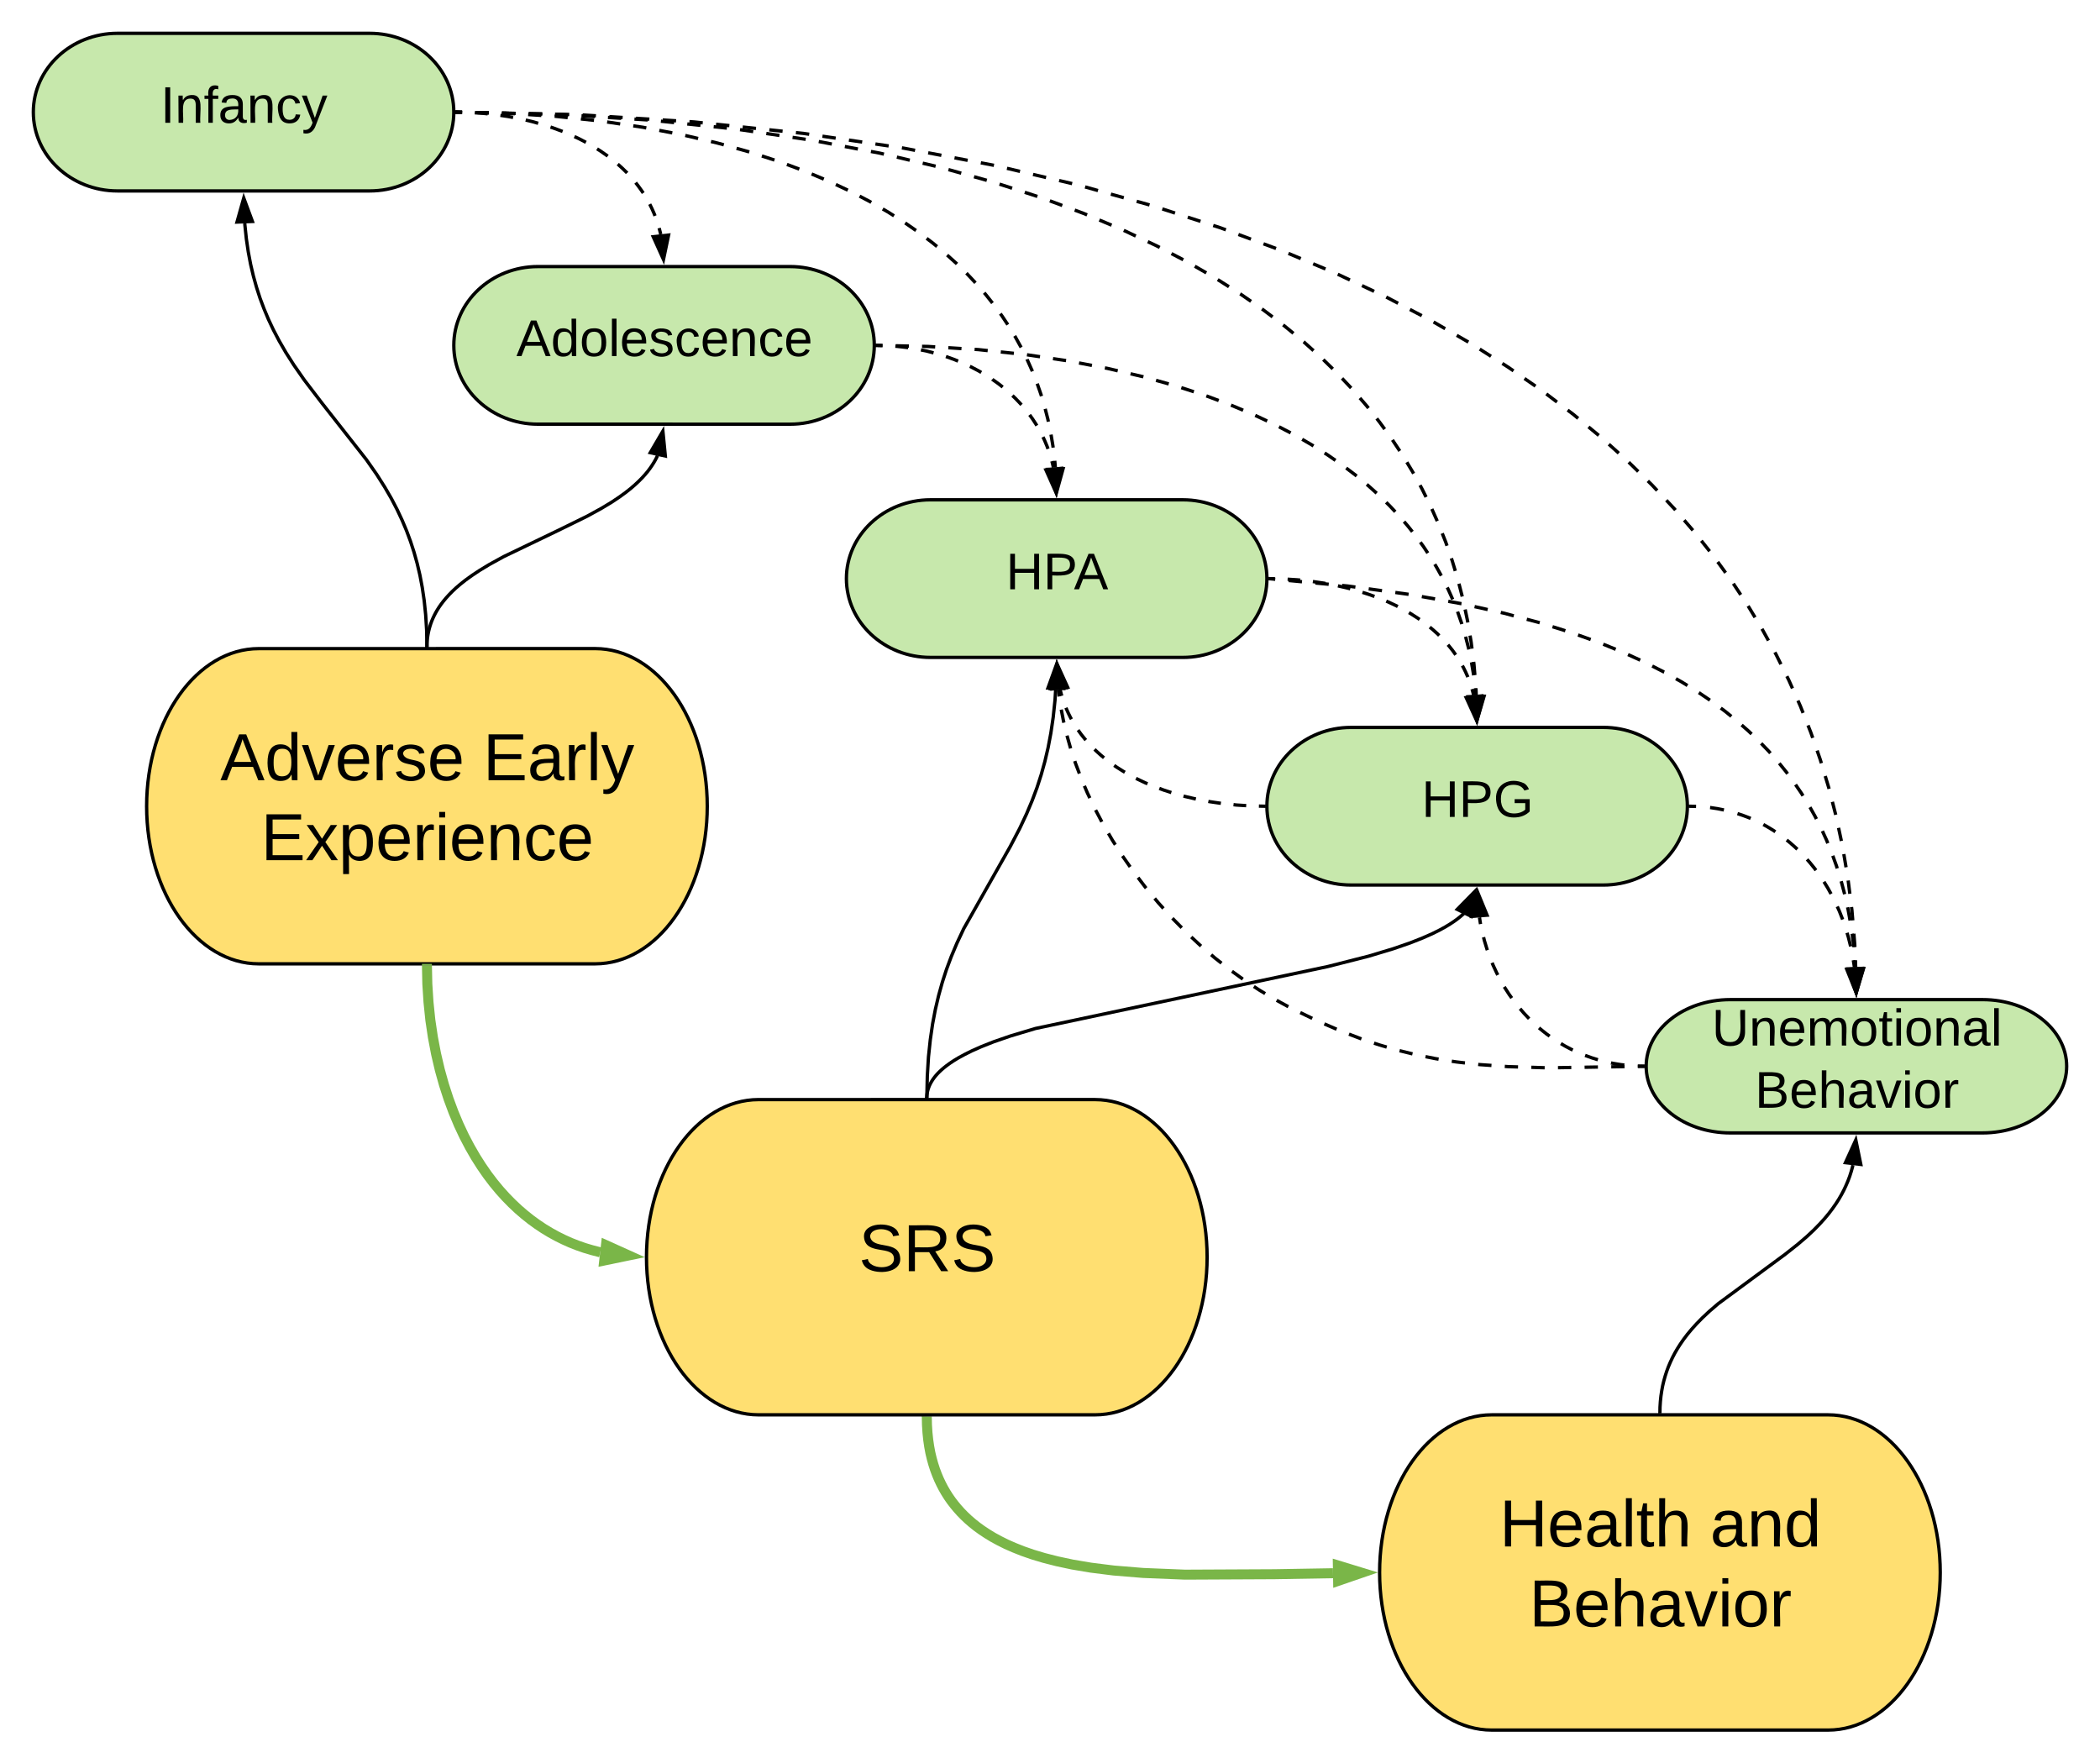 <svg xmlns="http://www.w3.org/2000/svg" xmlns:xlink="http://www.w3.org/1999/xlink" xmlns:lucid="lucid" width="1260.36" height="1058.44"><g transform="translate(-12 -40)" lucid:page-tab-id="0_0"><path d="M369.18 429.3c37.17 0 67.3 42.36 67.3 94.62 0 52.25-30.13 94.6-67.3 94.6H167.3c-37.17 0-67.3-42.35-67.3-94.6 0-52.26 30.13-94.6 67.3-94.6z" stroke="#000" stroke-width="2" fill="#ffdf71"/><use xlink:href="#a" transform="matrix(1,0,0,1,100,429.305) translate(44.222 79)"/><use xlink:href="#b" transform="matrix(1,0,0,1,100,429.305) translate(201.889 79)"/><use xlink:href="#c" transform="matrix(1,0,0,1,100,429.305) translate(68.611 127)"/><path d="M268.24 619.53l.23 11.05.7 10.94 1.1 10.7 1.55 10.4 1.9 9.98 2.23 9.52 2.52 9.02 2.76 8.5 2.96 7.96 3.12 7.45 3.26 6.94 3.38 6.45 3.46 6 3.53 5.56 3.58 5.17 3.63 4.78 3.67 4.44 3.7 4.1 3.73 3.8 3.76 3.54 3.8 3.27 3.8 3.03 3.86 2.8 3.9 2.6 3.93 2.37 4 2.2 4.04 2 4.1 1.83 4.2 1.66 4.26 1.48 4.37 1.3 4.48 1.16.5.1" stroke="#7ab648" stroke-width="6" fill="none"/><path d="M271.24 619.43l-6 .2-.03-1.1h6z" fill="#7ab648"/><path d="M389.35 793.54l-14.7 3.04 1.03-9.2z" stroke="#7ab648" stroke-width="6" fill="#7ab648"/><path d="M1109.18 889.22c37.17 0 67.3 42.36 67.3 94.6 0 52.26-30.13 94.62-67.3 94.62H907.3c-37.17 0-67.3-42.36-67.3-94.6 0-52.26 30.13-94.62 67.3-94.62z" stroke="#000" stroke-width="2" fill="#ffdf71"/><use xlink:href="#d" transform="matrix(1,0,0,1,840,889.221) translate(71.944 79)"/><use xlink:href="#e" transform="matrix(1,0,0,1,840,889.221) translate(198.389 79)"/><use xlink:href="#f" transform="matrix(1,0,0,1,840,889.221) translate(89.722 127)"/><path d="M568.24 890.22l.1 5.06.3 4.66.45 4.3.58 4 .7 3.76.84 3.52.93 3.33 1.02 3.15 1.12 3 1.2 2.87 1.3 2.75 1.37 2.65 1.48 2.56 1.58 2.5 1.67 2.4 1.8 2.35 1.9 2.3 2.03 2.26 2.17 2.22 2.33 2.2 2.5 2.15 2.7 2.15 2.93 2.12 3.18 2.1 3.47 2.12 3.83 2.08 4.2 2.1 4.7 2.07 5.24 2.08 5.93 2.06 6.78 2.03 7.84 2 9.22 1.97 11.07 1.86 13.68 1.72 17.7 1.46 25.06 1.02 53.87-.26 35.03-.6" stroke="#7ab648" stroke-width="6" fill="none"/><path d="M571.23 890.03l-5.98.4-.08-1.2h6z" fill="#7ab648"/><path d="M829.3 984l-14.2 4.88-.15-9.27z" stroke="#7ab648" stroke-width="6" fill="#7ab648"/><path d="M233.9 60c27.86 0 50.46 21.18 50.46 47.3 0 26.13-22.6 47.3-50.47 47.3H82.46C54.6 154.6 32 133.44 32 107.3 32 81.2 54.6 60 82.47 60z" stroke="#000" stroke-width="2" fill="#c7e8ac"/><use xlink:href="#g" transform="matrix(1,0,0,1,32,60) translate(76.377 53.722)"/><path d="M486.25 200c27.87 0 50.47 21.18 50.47 47.3 0 26.13-22.6 47.3-50.47 47.3H334.83c-27.87 0-50.47-21.17-50.47-47.3 0-26.12 22.6-47.3 50.47-47.3z" stroke="#000" stroke-width="2" fill="#c7e8ac"/><use xlink:href="#h" transform="matrix(1,0,0,1,284.36,200) translate(37.531 53.722)"/><path d="M158.9 174.1l.06.82.9 8.48 1.16 7.88 1.4 7.4 1.66 7.04 1.88 6.74 2.1 6.52 2.4 6.38 2.65 6.33 3 6.36 3.43 6.54 3.98 6.9 4.83 7.58 6.28 9.02 10.75 14.06 26.45 33.66 6.3 9.02 4.8 7.58 4 6.9 3.4 6.53 3 6.38 2.67 6.33 2.37 6.38 2.12 6.52 1.88 6.73 1.65 7.02 1.4 7.4 1.17 7.9.88 8.48.58 9.2.2 10.1" stroke="#000" stroke-width="2" fill="none"/><path d="M158.3 158.85l5.2 14.07-9.26.37z" stroke="#000" stroke-width="2"/><path d="M269.27 429.3h-2l-.03-.96 2-.07z"/><path d="M406.6 313.54l-.44.93-.86 1.65-.97 1.67-1.08 1.7-1.2 1.73-1.36 1.8-1.54 1.84-1.74 1.92-1.97 2-2.28 2.14-2.65 2.3-3.12 2.46-3.76 2.72-4.65 3.1-6.03 3.63-8.56 4.7-17.82 8.75-32.2 15.48-8.57 4.7-6 3.63-4.66 3.1-3.76 2.72-3.12 2.47-2.65 2.27-2.27 2.14-1.97 2.03-1.74 1.92-1.53 1.85-1.37 1.8-1.2 1.72-1.08 1.7-.97 1.68-.86 1.65-.77 1.63-.7 1.63-.6 1.64-.53 1.64-.46 1.66-.4 1.68-.32 1.7-.26 1.74-.18 1.8-.12 1.84-.04 1.9" stroke="#000" stroke-width="2" fill="none"/><path d="M409.84 298.77l1.47 14.93-9.04-2z" stroke="#000" stroke-width="2"/><path d="M269.22 428.48l-.14.83h-2.03l.2-1.17z"/><path d="M1201.9 640c27.86 0 50.46 17.9 50.46 40s-22.6 40-50.47 40h-151.43c-27.87 0-50.47-17.9-50.47-40s22.6-40 50.47-40z" stroke="#000" stroke-width="2" fill="#c7e8ac"/><use xlink:href="#i" transform="matrix(1,0,0,1,1000,640) translate(39.389 27.556)"/><use xlink:href="#j" transform="matrix(1,0,0,1,1000,640) translate(65.228 64.889)"/><path d="M1124.07 739.34l-.25 1.07-.8 2.87-.9 2.8-1.03 2.75-1.16 2.72-1.27 2.72-1.43 2.72-1.58 2.74-1.77 2.78-2 2.85-2.22 2.95-2.55 3.07-2.95 3.27-3.46 3.54-4.2 3.95-5.4 4.63-7.76 6.14-40.07 29.56-5.4 4.64-4.2 3.94-3.46 3.54-2.95 3.27-2.56 3.08-2.23 2.94-1.97 2.85-1.77 2.78-1.6 2.75-1.4 2.7-1.28 2.73-1.15 2.72-1.02 2.76-.9 2.8-.8 2.85-.7 2.94-.56 3.02-.47 3.14-.34 3.27-.22 3.43-.06 3.62" stroke="#000" stroke-width="2" fill="none"/><path d="M1125.8 724.22l3 14.7-9.22-1.06z" stroke="#000" stroke-width="2"/><path d="M1009.24 888.3l-.1.92h-2l.1-1.1z"/><path d="M669.18 700c37.17 0 67.3 42.36 67.3 94.6 0 52.26-30.13 94.62-67.3 94.62H467.3c-37.17 0-67.3-42.36-67.3-94.6 0-52.26 30.13-94.62 67.3-94.62z" stroke="#000" stroke-width="2" fill="#ffdf71"/><use xlink:href="#k" transform="matrix(1,0,0,1,400,700) translate(127.444 103)"/><path d="M721.9 340c27.86 0 50.46 21.18 50.46 47.3 0 26.13-22.6 47.3-50.47 47.3H570.46c-27.87 0-50.47-21.17-50.47-47.3 0-26.12 22.6-47.3 50.47-47.3z" stroke="#000" stroke-width="2" fill="#c7e8ac"/><use xlink:href="#l" transform="matrix(1,0,0,1,520,340) translate(95.735 53.722)"/><path d="M645.57 454.1l-.38 6.14-1.1 10.37-1.4 9.46-1.66 8.77-1.93 8.24-2.2 7.9-2.5 7.72-2.88 7.7-3.37 8.02-4.14 8.8-5.7 10.9-27.9 49.28-4.13 8.8-3.37 8-2.88 7.72-2.5 7.72-2.2 7.9-1.94 8.24-1.67 8.77-1.38 9.45-1.1 10.37-.7 11.55-.28 13.08" stroke="#000" stroke-width="2" fill="none"/><path d="M646.07 438.85l4.17 14.4-9.27-.3z" stroke="#000" stroke-width="2"/><path d="M569.24 699.03l-.03.97h-2l.04-1.03z"/><path d="M974.25 476.6c27.87 0 50.47 21.2 50.47 47.32s-22.6 47.3-50.47 47.3H822.83c-27.87 0-50.47-21.18-50.47-47.3 0-26.13 22.6-47.3 50.47-47.3z" stroke="#000" stroke-width="2" fill="#c7e8ac"/><use xlink:href="#m" transform="matrix(1,0,0,1,772.36,476.611) translate(92.84 53.722)"/><path d="M890.54 588.32l-.78.73-1.43 1.23-1.67 1.32-1.98 1.44-2.37 1.57-2.85 1.74-3.53 1.94-4.4 2.18-5.65 2.5-7.43 2.94-10.2 3.53-14.85 4.47-24.38 6.2-175.63 37.23-14.87 4.46-10.2 3.52-7.42 2.94-5.63 2.5-4.4 2.2-3.54 1.92-2.86 1.73-2.37 1.58-1.98 1.44-1.67 1.32-1.43 1.23-1.23 1.15-1.07 1.08-.92 1.03-.8.97-.7.93-.62.9-.54.85-.48.83-.42.82-.38.78-.32.78-.28.76-.25.75-.2.73-.17.74-.14.74-.12.75-.08.74-.04.74-.02.76" stroke="#000" stroke-width="2" fill="none"/><path d="M897.1 575.12l-2.2 14.84-8.3-4.13z" stroke="#000" stroke-width="2"/><path d="M569.16 699.38l-.25.62h-2.15l.56-1.38z"/><path d="M773.36 387.3l8.7.2 8.57.53 8.3.87 7.98 1.17 7.55 1.44 7.1 1.67 6.62 1.85 6.15 2 5.68 2.1 5.25 2.22 4.83 2.27 4.46 2.33 4.1 2.37 3.76 2.4 3.48 2.4 3.2 2.44 2.95 2.44 2.73 2.45 2.52 2.47 2.33 2.48 2.16 2.5 2 2.5 1.82 2.52 1.7 2.56 1.56 2.58 1.44 2.6 1.32 2.67 1.2 2.7 1.1 2.76.97 2.8.87 2.9.72 2.8" fill="none"/><path d="M773.36 387.3l3.8.1m7.63.26l5.83.37 1.76.18m7.57.85l6.94 1.02.6.12m7.5 1.44l6.55 1.53.85.24m7.32 2.13l4.6 1.5 2.6.96m7.1 2.8l1.23.54 4.83 2.27.83.44m6.7 3.66l1.03.6 3.77 2.4 1.62 1.1m6.1 4.6l1.9 1.58 2.74 2.45 1.04 1.02M881 427l.76.87 2 2.5 1.82 2.53.1.14m3.98 6.5l.62 1.1 1.32 2.67 1.2 2.7.15.4m2.53 7.2l.26.85.72 2.82" stroke="#000" stroke-width="2" fill="none"/><path d="M773.4 386.3l-.08 2-1-.03.04-.96-.04-1.04z"/><path d="M898.18 472.4l-6.22-13.66 9.2-1.04z" stroke="#000" stroke-width="2"/><path d="M771.36 523.92l-8.7-.2-8.57-.52-8.32-.88-7.97-1.17-7.54-1.44-7.1-1.65-6.6-1.85-6.16-2-5.68-2.1-5.25-2.2-4.84-2.3-4.45-2.3-4.1-2.38-3.77-2.4-3.46-2.4-3.2-2.43-2.96-2.46-2.72-2.45-2.52-2.48-2.33-2.47-2.14-2.5-2-2.5-1.82-2.53-1.7-2.56-1.56-2.58-1.44-2.6-1.32-2.66-1.2-2.7-1.1-2.76-.97-2.8-.87-2.9-.72-2.8" fill="none"/><path d="M771.36 523.92l-3.8-.08m-7.63-.28l-5.84-.36-1.77-.2m-7.58-.83l-6.94-1.02-.58-.12m-7.5-1.45l-6.55-1.53-.85-.24m-7.32-2.1l-4.6-1.5-2.6-.97m-7.1-2.82l-1.23-.5-4.84-2.3-.82-.42m-6.68-3.66l-1.03-.6-3.8-2.4-1.6-1.1m-6.1-4.58l-1.92-1.6-2.72-2.45-1.04-1.03m-5.22-5.56l-.74-.85-2-2.5-1.82-2.53-.1-.14m-3.98-6.5l-.62-1.1-1.32-2.66-1.2-2.7-.16-.4m-2.52-7.18l-.26-.87-.72-2.82" stroke="#000" stroke-width="2" fill="none"/><path d="M772.4 522.96l-.04.96.04 1.04-1.08-.04.08-2z"/><path d="M646.54 438.83l6.22 13.65-9.22 1.04z" stroke="#000" stroke-width="2"/><path d="M285.36 107.3l8.16.18 8.05.5 7.87.83 7.6 1.13 7.3 1.4 6.9 1.6 6.5 1.83 6.12 1.98 5.7 2.12 5.3 2.23 4.94 2.3 4.57 2.4 4.22 2.43 3.9 2.48 3.62 2.53 3.35 2.54 3.1 2.56 2.86 2.58 2.66 2.6 2.44 2.62 2.28 2.64 2.1 2.65 1.94 2.68 1.8 2.7 1.65 2.74 1.54 2.77 1.4 2.8 1.26 2.85 1.15 2.9 1.03 2.97.92 3.04.8 3.1.14.68" fill="none"/><path d="M285.36 107.3l3.87.1m7.72.3l4.62.28 3.1.33m7.66.93l4.72.7 2.9.56m7.57 1.57l3.72.87L335 114m7.4 2.26l1.46.48 5.7 2.12.1.04m7.1 3.08l3.04 1.43 3.87 2.03m6.67 3.9l2.16 1.38 3.62 2.53.6.46m6.05 4.8l2.66 2.4 2.66 2.6.28.32m5.12 5.8l1.42 1.8 1.94 2.66 1.2 1.78m3.9 6.67l1.27 2.56 1.27 2.85.64 1.62m2.47 7.32l.8 3.07.14.67" stroke="#000" stroke-width="2" fill="none"/><path d="M285.4 106.3l-.08 2-1-.04.04-.95-.04-1.04z"/><path d="M410.2 195.78l-6.16-13.68 9.22-1z" stroke="#000" stroke-width="2"/><path d="M537.72 247.3l6.37.15 6.3.44 6.18.7 6.06 1 5.9 1.23 5.7 1.48 5.5 1.7 5.25 1.9 5.02 2.08 4.78 2.23 4.53 2.4 4.28 2.5 4.03 2.62 3.78 2.7 3.56 2.8 3.3 2.88 3.1 2.94 2.87 3 2.67 3.05 2.48 3.1 2.28 3.17 2.1 3.2 1.93 3.28 1.75 3.32 1.6 3.38 1.44 3.44 1.27 3.5 1.12 3.6.95 3.66.4 1.87" fill="none"/><path d="M537.72 247.3l3.9.1m7.74.42l1.03.07 6.18.7.5.1m7.66 1.33l3.8.8 3.76.98m7.45 2.2l5.24 1.9 2.03.84m7.1 3.16l.67.3 4.53 2.4 1.64.96m6.6 4.1l.06.06 3.78 2.7 2.4 1.9m5.85 5.1l1.7 1.62 2.88 3 .83.95m4.9 6.02l1.7 2.35 2.1 3.2.53.9m3.7 6.83l1.05 2.25 1.44 3.44.52 1.45m2.33 7.4l.5 1.9.4 1.88" stroke="#000" stroke-width="2" fill="none"/><path d="M537.78 246.3l-.1 2-1-.05.04-.94-.05-1.06z"/><path d="M645.84 335.78l-6.1-13.7 9.22-.97z" stroke="#000" stroke-width="2"/><path d="M537.73 247.3l31.42.66 30 1.88 28.07 2.95 25.84 3.8 23.54 4.48 21.33 5 19.25 5.36 17.36 5.64 15.65 5.8 14.12 5.95 12.78 6 11.58 6.06 10.53 6.06 9.6 6.08 8.74 6.08 8 6.07 7.36 6.07 6.75 6.07 6.2 6.1 5.74 6.1 5.28 6.12 4.9 6.16 4.5 6.2 4.17 6.3 3.85 6.35 3.55 6.44 3.26 6.58 2.98 6.7 2.7 6.83 2.46 7.03 2.18 7.23 1.9 7.45 1.65 7.72 1.35 8 1.06 8.35.35 4.16" fill="none"/><path d="M537.73 247.3l3.95.1m7.9.15l7.9.17m7.9.16l3.77.08 4.12.26m7.88.5l7.9.5m7.87.48l2.24.14 5.63.6m7.85.82l7.86.82m7.86.87l7.82 1.16m7.8 1.16l7.83 1.15m7.78 1.44l7.76 1.47m7.77 1.5l1.5.28 6.2 1.45m7.7 1.8l7.43 1.74.27.08m7.6 2.12l7.62 2.12m7.56 2.27l7.52 2.44m7.5 2.5l7.4 2.77m7.4 2.77l7.28 3.06m7.26 3.1l7.15 3.37m7.1 3.47l7 3.65m6.9 3.86l5.7 3.3 1.1.7m6.68 4.23l1.8 1.14 4.73 3.28m6.43 4.6l5.62 4.27.65.53m6.1 5.04l.6.5 5.3 4.76m5.7 5.47l1.96 1.93 3.52 3.74m5.26 5.9l2.24 2.6 2.78 3.5m4.76 6.3l1.86 2.56 2.62 3.95m4.2 6.7l1.2 2 2.7 4.87m3.57 7.04l.54 1.08 2.73 6.1m2.93 7.34l.03.1 2.44 7 .1.37m2.26 7.56l1.73 6.75.2.92m1.6 7.74l1.2 7.07.1.73m.97 7.84l.33 3.93" stroke="#000" stroke-width="2" fill="none"/><path d="M537.75 246.3l-.05 2-1.03-.02.05-.97-.04-1.02z"/><path d="M898.4 472.38l-5.26-14.05 9.26-.4z" stroke="#000" stroke-width="2"/><path d="M773.37 387.3l47.47 4.44 37.5 5.1 30.62 5.48 25.6 5.7 21.8 5.82 18.85 5.9 16.46 5.9 14.53 5.92 12.9 5.9 11.6 5.9 10.48 5.9 9.5 5.88 8.68 5.9 7.95 5.9 7.33 5.92 6.77 5.96 6.28 6 5.83 6.1 5.44 6.15 5.08 6.26 4.74 6.38 4.43 6.52 4.13 6.7 3.88 6.86 3.62 7.08 3.36 7.34 3.1 7.62 2.87 7.94 2.6 8.32 2.35 8.73 2.06 9.23 1.76 9.77 1.43 10.4 1.05 11.13.17 3.18" fill="none"/><path d="M773.37 387.3l4 .38m8.03.75l8.02.75m8.02.75l8.02.75m8.02.74l3.36.32 4.64.63m7.98 1.08l7.98 1.1m8 1.07l7.97 1.1m7.94 1.37l7.93 1.4m7.93 1.43l7.76 1.4.17.02m7.87 1.76l7.86 1.76m7.86 1.75l1.85.42 5.95 1.6m7.8 2.07l7.77 2.07m7.68 2.4l7.7 2.4m7.62 2.56l7.6 2.72m7.53 2.83l7.46 3.04m7.4 3.17l7.32 3.33m7.23 3.55l7.06 3.6.13.05m7.02 3.96l3.33 1.86 3.6 2.23m6.82 4.27l6.67 4.52m6.5 4.75l2.54 1.88 3.8 3.08m6.18 5.2l4.12 3.62 1.85 1.78m5.76 5.63l4.5 4.68 1.04 1.18m5.3 6.08l4.18 5.17.83 1.13m4.76 6.5l3.6 5.26.88 1.44m4.18 6.88l2.95 5.24.94 1.82m3.58 7.22l2.46 5.38.8 1.98m2.98 7.48l2.2 6.1.46 1.5m2.38 7.7l2.08 7.78m1.76 7.86l.32 1.43 1.17 6.5m1.23 7.95l.8 5.72.2 2.27m.76 8.02l.08.83.17 3.18" stroke="#000" stroke-width="2" fill="none"/><path d="M773.46 386.3l-.2 2-.95-.1.06-.9-.05-1.1z"/><path d="M1126.07 635.77l-5.1-14.1 9.26-.32z" stroke="#000" stroke-width="2"/><path d="M1025.72 523.92l4.44.1 4.3.27 4.2.45 4.1.63 4 .8 3.9.94 3.8 1.1 3.75 1.27 3.68 1.4 3.6 1.6 3.54 1.73 3.48 1.9 3.42 2.06 3.36 2.22 3.3 2.4 3.25 2.6 3.18 2.77 3.13 2.95 3.04 3.16 2.97 3.37 2.88 3.57 2.8 3.77 2.67 4 2.57 4.2 2.44 4.4 2.32 4.63 2.15 4.83 2 5.03 1.8 5.2 1.6 5.4 1.4 5.58 1.17 5.73.93 5.86.08.7" fill="none"/><path d="M1025.72 523.92l4.22.1m8.4.7l.33.03 4.1.63 3.88.77m8.15 2.2l3.4 1.14 3.68 1.4.82.37m7.6 3.65l2.2 1.2 3.42 2.07 1.6 1.06m6.82 4.97l1.5 1.2 3.17 2.76 1.7 1.6m5.83 6.06l1.6 1.8 2.9 3.58.84 1.15m4.82 6.9l2.37 3.9 1.88 3.4m3.73 7.55l1.3 2.9 1.92 4.9m2.65 8l.82 2.76 1.35 5.4m1.6 8.28l.55 3.48.08.7" stroke="#000" stroke-width="2" fill="none"/><path d="M1025.8 522.92l-.15 2-.98-.08.05-.92-.05-1.1z"/><path d="M1125.97 635.77l-5.58-13.93 9.24-.6z" stroke="#000" stroke-width="2"/><path d="M999 680l-4.88-.1-4.76-.34-4.64-.54-4.53-.75-4.43-.93-4.33-1.13-4.24-1.3-4.14-1.5-4.05-1.7-3.96-1.87-3.88-2.05-3.8-2.25-3.7-2.42-3.6-2.6-3.52-2.8-3.42-3-3.3-3.17-3.2-3.37-3.07-3.56-2.94-3.74-2.8-3.93-2.65-4.1-2.5-4.3-2.33-4.48-2.15-4.63-1.96-4.8-1.75-4.95-1.55-5.1-1.33-5.24-1.1-5.36-.52-3.32" fill="none"/><path d="M999 680l-4.05-.1m-8.07-.63l-2.16-.25-4.53-.75-1.32-.27m-7.86-1.92l-3.82-1.2-3.85-1.4m-7.42-3.23l-.9-.42-3.87-2.05-2.35-1.4m-6.75-4.44l-2-1.44-3.5-2.8-.87-.75m-5.94-5.5l-3.12-3.3-2.33-2.7m-4.97-6.4l-1.53-2.12-2.65-4.1-.3-.5m-3.92-7.1l-.6-1.18-2.16-4.63-.63-1.54m-2.86-7.57l-.23-.63-1.55-5.1-.5-2.03m-1.8-7.9l-.13-.67-.52-3.32" stroke="#000" stroke-width="2" fill="none"/><path d="M1000.05 679.07l-.05.93.05 1.08-1.13-.08.15-2z"/><path d="M898.8 575.45l5.7 13.87-9.24.7z" stroke="#000" stroke-width="2"/><path d="M999 680l-57.68.95-24.1-.7L900 679l-14.1-1.6-12.4-1.95-11.5-2.3-11.1-2.72-11.04-3.2-11.37-3.82-12.06-4.62-13.3-5.75-15.3-7.4-3.18-1.63-8.38-4.57-8.58-5.17-8.75-5.77-8.84-6.4-8.85-6.97-8.8-7.55-8.67-8.08-8.42-8.54-8.1-8.93-7.7-9.23-7.2-9.44-6.7-9.56-6.13-9.6-5.55-9.54-4.98-9.43-4.4-9.28-3.86-9.08-3.33-8.86-2.82-8.6-2.36-8.35-1.93-8.1-1.53-7.83-1.15-7.6-.38-3.45" fill="none"/><path d="M999 680l-4 .07m-8 .13l-7.98.13m-8 .13l-8 .13m-7.98.13l-8 .13m-7.98.03l-8-.25m-7.98-.23l-5.87-.17-2.1-.15m-7.98-.58l-7.1-.5-.87-.1m-7.94-.9l-5.27-.62-2.64-.4m-7.9-1.26l-1.88-.3-5.98-1.2m-7.82-1.66l-7.76-1.9m-7.7-2.18l-4.38-1.28-3.24-1.08m-7.58-2.55l-.55-.2-6.9-2.65m-7.43-2.96l-7.34-3.18m-7.27-3.32l-7.2-3.48m-7.16-3.55l-.54-.27-6.48-3.54m-6.9-4.04l-3.58-2.16-3.18-2.1m-6.64-4.44l-6.48-4.68m-6.32-4.9l-3.83-3-2.37-2.04m-6.07-5.2l-.36-.32-5.5-5.12m-5.72-5.56l-5.62-5.7m-5.38-5.9l-2.96-3.27-2.3-2.75m-5.1-6.14l-.3-.34-4.57-6m-4.74-6.44l-4.6-6.55m-4.3-6.73l-1.83-2.86-2.3-3.96m-3.97-6.94l-3.73-7.07m-3.47-7.2l-1.46-3.08-1.8-4.22m-3-7.4l-2.4-6.32-.37-1.17m-2.5-7.6l-2.17-7.68m-1.87-7.77l-.2-.82-1.37-7.02m-1.23-7.9l-.08-.5-.38-3.47" stroke="#000" stroke-width="2" fill="none"/><path d="M1000 680l.04.98-1.03.02-.02-2 1.07-.02z"/><path d="M646.37 438.84l5.45 13.98-9.26.53z" stroke="#000" stroke-width="2"/><path d="M285.37 107.3l30.37.64 29.2 1.83 27.47 2.88 25.5 3.76 23.36 4.46 21.28 4.98 19.3 5.4 17.47 5.66 15.8 5.87 14.3 6 12.97 6.1 11.77 6.15 10.7 6.18 9.77 6.2 8.93 6.2 8.18 6.2 7.5 6.2 6.9 6.2 6.34 6.2 5.86 6.24 5.4 6.26 5 6.3 4.6 6.34 4.26 6.4 3.93 6.5 3.6 6.58 3.33 6.7 3.04 6.82 2.76 6.98 2.5 7.15 2.2 7.35 1.96 7.58 1.66 7.84 1.37 8.14 1.07 8.47.38 4.47" fill="none"/><path d="M285.37 107.3l3.96.1m7.94.15l7.93.17m7.93.16l2.6.06 5.33.33m7.92.5l7.92.5m7.92.5h.1l7.8.82m7.9.8l7.88.84m7.87 1l7.85 1.15m7.85 1.15l5.82.86 2 .4m7.8 1.48l7.8 1.48m7.78 1.57l7.72 1.8m7.73 1.82l3.8.9 3.88 1.07m7.66 2.14l7.64 2.13m7.55 2.43l7.55 2.45m7.48 2.66l7.43 2.77m7.4 2.94l7.3 3.07m7.24 3.26l7.18 3.38m7.07 3.6l6.24 3.28.76.44m6.88 3.97l3.07 1.77 3.7 2.35m6.7 4.28l6.5 4.52m6.38 4.73l3.58 2.7 2.66 2.2m6.07 5.12l5.67 5.1.22.22m5.67 5.55l.44.44 5 5.33m5.23 5.98l1.03 1.2 3.95 4.98m4.72 6.38l.94 1.28 3.52 5.3m4.16 6.75l.5.84 3.36 6.08m3.55 7.1l.03.1 3.04 6.82.13.33m2.9 7.4l2.23 6.4.33 1.1m2.23 7.62l1.6 6.2.3 1.5m1.6 7.76l1.13 6.72.14 1.1m.97 7.9l.34 3.94" stroke="#000" stroke-width="2" fill="none"/><path d="M285.4 106.3l-.06 2-1.03-.02.06-.97-.04-1.02z"/><path d="M646.04 335.77l-5.25-14.05 9.25-.4z" stroke="#000" stroke-width="2"/><path d="M285.37 107.3l60.82 1.27 56.3 3.52 51.05 5.34 45.73 6.74 40.72 7.75 36.17 8.47 32.14 8.96 28.62 9.28 25.53 9.5 22.86 9.6 20.55 9.65 18.52 9.66 16.76 9.68 15.22 9.65L770.2 226l12.68 9.6 11.6 9.6 10.65 9.6 9.8 9.6 9.04 9.6 8.35 9.68 7.7 9.73 7.15 9.8 6.6 9.94 6.08 10.05 5.62 10.23 5.17 10.4 4.74 10.65 4.3 10.9 3.9 11.2 3.5 11.55 3.06 11.94 2.63 12.37 2.18 12.9 1.7 13.48 1.2 14.13.16 4.14" fill="none"/><path d="M285.37 107.3l3.98.1m7.96.15l7.98.17m7.96.16l7.96.17m7.96.16l7.96.18m7.97.16l1.1.03 6.84.43m7.95.5l7.94.5m7.94.5l7.95.5m7.95.48l7.95.5m7.93.76l7.92.83m7.92.83l7.92.83m7.92.83l7.92.83m7.9.93l7.9 1.16m7.87 1.15l7.87 1.16m7.88 1.17l7.88 1.16m7.85 1.33l7.84 1.5m7.82 1.48l7.82 1.5m7.83 1.48l5.3 1 2.5.6m7.76 1.8l7.76 1.83m7.75 1.8l7.76 1.83m7.7 2.03l7.67 2.15m7.67 2.13l7.67 2.14m7.63 2.3l7.57 2.45m7.58 2.46l7.57 2.46m7.5 2.66l7.46 2.78m7.46 2.77l5.43 2.03 2 .84m7.35 3.08l7.34 3.1m7.32 3.12l7.2 3.4m7.22 3.38l4.97 2.34 2.2 1.13m7.05 3.7l7.06 3.68m6.94 3.9l6.9 3.97m6.86 4.06l6.72 4.26m6.73 4.26l.05.03 6.5 4.5m6.54 4.55l.8.57 5.56 4.2m6.34 4.82l.78.6 5.4 4.44m6.12 5.08l.08.06 5.85 5.26m5.87 5.38l5.7 5.57m5.57 5.68l5.46 5.8m5.25 6l4.14 4.8 1 1.27m4.96 6.24l1.75 2.23 3.02 4.15m4.65 6.47l4.4 6.63m4.24 6.75l3.5 5.8.58 1.03m3.84 6.98l1.2 2.2 2.43 4.9m3.47 7.15l3.24 7.27m3 7.37l2.1 5.26.75 2.18m2.62 7.52l.52 1.5 1.84 6.1m2.2 7.66l1.98 7.7m1.74 7.78l1.4 6.63.2 1.17m1.34 7.85l.65 3.87.5 4m1 7.9l.2 1.58.54 6.35m.64 7.94l.17 3.98" stroke="#000" stroke-width="2" fill="none"/><path d="M285.4 106.3l-.05 2-1.04-.02.06-.97-.04-1.02z"/><path d="M898.45 472.38l-5.04-14.13 9.27-.27z" stroke="#000" stroke-width="2"/><path d="M285.37 107.3l73.33 1.53 70.02 4.4 65.45 6.86 60.24 8.87 54.9 10.45 49.7 11.64 44.86 12.5 40.43 13.13 36.45 13.54 32.9 13.82 29.77 14 26.97 14.1 24.5 14.13 22.3 14.15 20.4 14.15 18.63 14.15 17.1 14.14 15.72 14.14 14.47 14.16 13.35 14.2 12.3 14.27 11.4 14.36 10.5 14.46 9.7 14.6 8.97 14.8 8.26 15.02 7.58 15.28 6.94 15.58 6.3 15.94 5.7 16.34 5.08 16.82 4.45 17.35 3.82 17.96 3.15 18.64 2.45 19.43 1.7 20.32.58 13.9" fill="none"/><path d="M285.37 107.3l4.02.1m8.02.16l8.03.16m8.03.17l8.03.16m8.04.17l8.03.16m8.03.16l8.03.17m8.03.3l8 .5m8.03.5l8 .5m8.02.5l8.02.5m8 .5l8.03.5m8.02.5l2.92.2 5.06.53m8 .83l7.98.83m8 .84l7.98.84m8 .84l7.97.84m8 .84l4.47.47 3.5.5m7.95 1.18l7.95 1.17m7.94 1.17l7.96 1.17m7.94 1.16l7.95 1.17m7.95 1.17l1.1.17 6.8 1.3m7.88 1.5l7.9 1.5m7.9 1.5l7.88 1.5m7.9 1.5l7.88 1.5m7.82 1.8l7.82 1.84m7.82 1.84l7.82 1.83m7.83 1.83l7.82 1.83m7.77 2l7.74 2.17m7.73 2.16l7.75 2.16m7.74 2.15l7.72 2.16m7.67 2.4l7.63 2.48m7.64 2.5l7.64 2.47m7.65 2.48l4.14 1.34 3.44 1.27m7.53 2.8l7.52 2.8m7.52 2.8l7.53 2.8m7.46 2.98l7.4 3.1m7.42 3.13l7.4 3.1m7.38 3.17l7.27 3.42m7.27 3.4l7.27 3.43m7.27 3.44l7.12 3.72m7.1 3.72l7.12 3.72m7.08 3.8l6.95 4.02m6.96 4l6.97 4.03m6.82 4.23l6.77 4.3m6.8 4.3l3.54 2.27 3.15 2.17m6.6 4.6l6.6 4.57m6.5 4.68l6.4 4.85m6.4 4.86l3.38 2.55 2.93 2.42m6.2 5.12l6.18 5.1m6.03 5.3l5.97 5.38m5.96 5.4l5.74 5.6m5.73 5.63l2.55 2.5 3.06 3.26m5.5 5.85l4.8 5.1.67.8m5.25 6.08l5.24 6.08m5.05 6.24l4.98 6.3m4.85 6.4l4.73 6.5m4.64 6.54l4.45 6.7m4.42 6.7l4.16 6.87m4.16 6.88l.24.42 3.64 6.6m3.86 7.05l.76 1.37 2.87 5.8m3.58 7.2l1.13 2.28 2.23 5m3.28 7.34l1.44 3.24 1.65 4.17m2.96 7.46l1.7 4.32 1.12 3.2m2.64 7.6l1.92 5.54.63 2.07m2.32 7.7l2.13 7.05.16.64m2 7.78l2 7.78m1.7 7.84l1.68 7.86m1.48 7.9l1.34 7.9m1.27 7.94l1 7.97m1 7.96l.24 1.8.52 6.2m.66 8l.5 6.13.1 1.87m.33 8.02l.15 4" stroke="#000" stroke-width="2" fill="none"/><path d="M285.4 106.3l-.05 2-1.04-.02.06-.97-.04-1.02z"/><path d="M1126.1 635.76l-4.96-14.15 9.27-.2z" stroke="#000" stroke-width="2"/><defs><path d="M205 0l-28-72H64L36 0H1l101-248h38L239 0h-34zm-38-99l-47-123c-12 45-31 82-46 123h93" id="n"/><path d="M85-194c31 0 48 13 60 33l-1-100h32l1 261h-30c-2-10 0-23-3-31C134-8 116 4 85 4 32 4 16-35 15-94c0-66 23-100 70-100zm9 24c-40 0-46 34-46 75 0 40 6 74 45 74 42 0 51-32 51-76 0-42-9-74-50-73" id="o"/><path d="M108 0H70L1-190h34L89-25l56-165h34" id="p"/><path d="M100-194c63 0 86 42 84 106H49c0 40 14 67 53 68 26 1 43-12 49-29l28 8c-11 28-37 45-77 45C44 4 14-33 15-96c1-61 26-98 85-98zm52 81c6-60-76-77-97-28-3 7-6 17-6 28h103" id="q"/><path d="M114-163C36-179 61-72 57 0H25l-1-190h30c1 12-1 29 2 39 6-27 23-49 58-41v29" id="r"/><path d="M135-143c-3-34-86-38-87 0 15 53 115 12 119 90S17 21 10-45l28-5c4 36 97 45 98 0-10-56-113-15-118-90-4-57 82-63 122-42 12 7 21 19 24 35" id="s"/><g id="a"><use transform="matrix(0.111,0,0,0.111,0,0)" xlink:href="#n"/><use transform="matrix(0.111,0,0,0.111,26.667,0)" xlink:href="#o"/><use transform="matrix(0.111,0,0,0.111,48.889,0)" xlink:href="#p"/><use transform="matrix(0.111,0,0,0.111,68.889,0)" xlink:href="#q"/><use transform="matrix(0.111,0,0,0.111,91.111,0)" xlink:href="#r"/><use transform="matrix(0.111,0,0,0.111,104.333,0)" xlink:href="#s"/><use transform="matrix(0.111,0,0,0.111,124.333,0)" xlink:href="#q"/></g><path d="M30 0v-248h187v28H63v79h144v27H63v87h162V0H30" id="t"/><path d="M141-36C126-15 110 5 73 4 37 3 15-17 15-53c-1-64 63-63 125-63 3-35-9-54-41-54-24 1-41 7-42 31l-33-3c5-37 33-52 76-52 45 0 72 20 72 64v82c-1 20 7 32 28 27v20c-31 9-61-2-59-35zM48-53c0 20 12 33 32 33 41-3 63-29 60-74-43 2-92-5-92 41" id="u"/><path d="M24 0v-261h32V0H24" id="v"/><path d="M179-190L93 31C79 59 56 82 12 73V49c39 6 53-20 64-50L1-190h34L92-34l54-156h33" id="w"/><g id="b"><use transform="matrix(0.111,0,0,0.111,0,0)" xlink:href="#t"/><use transform="matrix(0.111,0,0,0.111,26.667,0)" xlink:href="#u"/><use transform="matrix(0.111,0,0,0.111,48.889,0)" xlink:href="#r"/><use transform="matrix(0.111,0,0,0.111,62.111,0)" xlink:href="#v"/><use transform="matrix(0.111,0,0,0.111,70.889,0)" xlink:href="#w"/></g><path d="M141 0L90-78 38 0H4l68-98-65-92h35l48 74 47-74h35l-64 92 68 98h-35" id="x"/><path d="M115-194c55 1 70 41 70 98S169 2 115 4C84 4 66-9 55-30l1 105H24l-1-265h31l2 30c10-21 28-34 59-34zm-8 174c40 0 45-34 45-75s-6-73-45-74c-42 0-51 32-51 76 0 43 10 73 51 73" id="y"/><path d="M24-231v-30h32v30H24zM24 0v-190h32V0H24" id="z"/><path d="M117-194c89-4 53 116 60 194h-32v-121c0-31-8-49-39-48C34-167 62-67 57 0H25l-1-190h30c1 10-1 24 2 32 11-22 29-35 61-36" id="A"/><path d="M96-169c-40 0-48 33-48 73s9 75 48 75c24 0 41-14 43-38l32 2c-6 37-31 61-74 61-59 0-76-41-82-99-10-93 101-131 147-64 4 7 5 14 7 22l-32 3c-4-21-16-35-41-35" id="B"/><g id="c"><use transform="matrix(0.111,0,0,0.111,0,0)" xlink:href="#t"/><use transform="matrix(0.111,0,0,0.111,26.667,0)" xlink:href="#x"/><use transform="matrix(0.111,0,0,0.111,46.667,0)" xlink:href="#y"/><use transform="matrix(0.111,0,0,0.111,68.889,0)" xlink:href="#q"/><use transform="matrix(0.111,0,0,0.111,91.111,0)" xlink:href="#r"/><use transform="matrix(0.111,0,0,0.111,104.333,0)" xlink:href="#z"/><use transform="matrix(0.111,0,0,0.111,113.111,0)" xlink:href="#q"/><use transform="matrix(0.111,0,0,0.111,135.333,0)" xlink:href="#A"/><use transform="matrix(0.111,0,0,0.111,157.556,0)" xlink:href="#B"/><use transform="matrix(0.111,0,0,0.111,177.556,0)" xlink:href="#q"/></g><path d="M197 0v-115H63V0H30v-248h33v105h134v-105h34V0h-34" id="C"/><path d="M59-47c-2 24 18 29 38 22v24C64 9 27 4 27-40v-127H5v-23h24l9-43h21v43h35v23H59v120" id="D"/><path d="M106-169C34-169 62-67 57 0H25v-261h32l-1 103c12-21 28-36 61-36 89 0 53 116 60 194h-32v-121c2-32-8-49-39-48" id="E"/><g id="d"><use transform="matrix(0.111,0,0,0.111,0,0)" xlink:href="#C"/><use transform="matrix(0.111,0,0,0.111,28.778,0)" xlink:href="#q"/><use transform="matrix(0.111,0,0,0.111,51,0)" xlink:href="#u"/><use transform="matrix(0.111,0,0,0.111,73.222,0)" xlink:href="#v"/><use transform="matrix(0.111,0,0,0.111,82,0)" xlink:href="#D"/><use transform="matrix(0.111,0,0,0.111,93.111,0)" xlink:href="#E"/></g><g id="e"><use transform="matrix(0.111,0,0,0.111,0,0)" xlink:href="#u"/><use transform="matrix(0.111,0,0,0.111,22.222,0)" xlink:href="#A"/><use transform="matrix(0.111,0,0,0.111,44.444,0)" xlink:href="#o"/></g><path d="M160-131c35 5 61 23 61 61C221 17 115-2 30 0v-248c76 3 177-17 177 60 0 33-19 50-47 57zm-97-11c50-1 110 9 110-42 0-47-63-36-110-37v79zm0 115c55-2 124 14 124-45 0-56-70-42-124-44v89" id="F"/><path d="M100-194c62-1 85 37 85 99 1 63-27 99-86 99S16-35 15-95c0-66 28-99 85-99zM99-20c44 1 53-31 53-75 0-43-8-75-51-75s-53 32-53 75 10 74 51 75" id="G"/><g id="f"><use transform="matrix(0.111,0,0,0.111,0,0)" xlink:href="#F"/><use transform="matrix(0.111,0,0,0.111,26.667,0)" xlink:href="#q"/><use transform="matrix(0.111,0,0,0.111,48.889,0)" xlink:href="#E"/><use transform="matrix(0.111,0,0,0.111,71.111,0)" xlink:href="#u"/><use transform="matrix(0.111,0,0,0.111,93.333,0)" xlink:href="#p"/><use transform="matrix(0.111,0,0,0.111,113.333,0)" xlink:href="#z"/><use transform="matrix(0.111,0,0,0.111,122.111,0)" xlink:href="#G"/><use transform="matrix(0.111,0,0,0.111,144.333,0)" xlink:href="#r"/></g><path d="M33 0v-248h34V0H33" id="H"/><path d="M101-234c-31-9-42 10-38 44h38v23H63V0H32v-167H5v-23h27c-7-52 17-82 69-68v24" id="I"/><g id="g"><use transform="matrix(0.086,0,0,0.086,0,0)" xlink:href="#H"/><use transform="matrix(0.086,0,0,0.086,8.642,0)" xlink:href="#A"/><use transform="matrix(0.086,0,0,0.086,25.926,0)" xlink:href="#I"/><use transform="matrix(0.086,0,0,0.086,34.568,0)" xlink:href="#u"/><use transform="matrix(0.086,0,0,0.086,51.852,0)" xlink:href="#A"/><use transform="matrix(0.086,0,0,0.086,69.136,0)" xlink:href="#B"/><use transform="matrix(0.086,0,0,0.086,84.691,0)" xlink:href="#w"/></g><g id="h"><use transform="matrix(0.086,0,0,0.086,0,0)" xlink:href="#n"/><use transform="matrix(0.086,0,0,0.086,20.741,0)" xlink:href="#o"/><use transform="matrix(0.086,0,0,0.086,38.025,0)" xlink:href="#G"/><use transform="matrix(0.086,0,0,0.086,55.309,0)" xlink:href="#v"/><use transform="matrix(0.086,0,0,0.086,62.136,0)" xlink:href="#q"/><use transform="matrix(0.086,0,0,0.086,79.42,0)" xlink:href="#s"/><use transform="matrix(0.086,0,0,0.086,94.975,0)" xlink:href="#B"/><use transform="matrix(0.086,0,0,0.086,110.531,0)" xlink:href="#q"/><use transform="matrix(0.086,0,0,0.086,127.815,0)" xlink:href="#A"/><use transform="matrix(0.086,0,0,0.086,145.099,0)" xlink:href="#B"/><use transform="matrix(0.086,0,0,0.086,160.654,0)" xlink:href="#q"/></g><path d="M232-93c-1 65-40 97-104 97C67 4 28-28 28-90v-158h33c8 89-33 224 67 224 102 0 64-133 71-224h33v155" id="J"/><path d="M210-169c-67 3-38 105-44 169h-31v-121c0-29-5-50-35-48C34-165 62-65 56 0H25l-1-190h30c1 10-1 24 2 32 10-44 99-50 107 0 11-21 27-35 58-36 85-2 47 119 55 194h-31v-121c0-29-5-49-35-48" id="K"/><g id="i"><use transform="matrix(0.086,0,0,0.086,0,0)" xlink:href="#J"/><use transform="matrix(0.086,0,0,0.086,22.383,0)" xlink:href="#A"/><use transform="matrix(0.086,0,0,0.086,39.667,0)" xlink:href="#q"/><use transform="matrix(0.086,0,0,0.086,56.951,0)" xlink:href="#K"/><use transform="matrix(0.086,0,0,0.086,82.79,0)" xlink:href="#G"/><use transform="matrix(0.086,0,0,0.086,100.074,0)" xlink:href="#D"/><use transform="matrix(0.086,0,0,0.086,108.716,0)" xlink:href="#z"/><use transform="matrix(0.086,0,0,0.086,115.543,0)" xlink:href="#G"/><use transform="matrix(0.086,0,0,0.086,132.827,0)" xlink:href="#A"/><use transform="matrix(0.086,0,0,0.086,150.111,0)" xlink:href="#u"/><use transform="matrix(0.086,0,0,0.086,167.395,0)" xlink:href="#v"/></g><g id="j"><use transform="matrix(0.086,0,0,0.086,0,0)" xlink:href="#F"/><use transform="matrix(0.086,0,0,0.086,20.741,0)" xlink:href="#q"/><use transform="matrix(0.086,0,0,0.086,38.025,0)" xlink:href="#E"/><use transform="matrix(0.086,0,0,0.086,55.309,0)" xlink:href="#u"/><use transform="matrix(0.086,0,0,0.086,72.593,0)" xlink:href="#p"/><use transform="matrix(0.086,0,0,0.086,88.148,0)" xlink:href="#z"/><use transform="matrix(0.086,0,0,0.086,94.975,0)" xlink:href="#G"/><use transform="matrix(0.086,0,0,0.086,112.259,0)" xlink:href="#r"/></g><path d="M185-189c-5-48-123-54-124 2 14 75 158 14 163 119 3 78-121 87-175 55-17-10-28-26-33-46l33-7c5 56 141 63 141-1 0-78-155-14-162-118-5-82 145-84 179-34 5 7 8 16 11 25" id="L"/><path d="M233-177c-1 41-23 64-60 70L243 0h-38l-65-103H63V0H30v-248c88 3 205-21 203 71zM63-129c60-2 137 13 137-47 0-61-80-42-137-45v92" id="M"/><g id="k"><use transform="matrix(0.111,0,0,0.111,0,0)" xlink:href="#L"/><use transform="matrix(0.111,0,0,0.111,26.667,0)" xlink:href="#M"/><use transform="matrix(0.111,0,0,0.111,55.444,0)" xlink:href="#L"/></g><path d="M30-248c87 1 191-15 191 75 0 78-77 80-158 76V0H30v-248zm33 125c57 0 124 11 124-50 0-59-68-47-124-48v98" id="N"/><g id="l"><use transform="matrix(0.086,0,0,0.086,0,0)" xlink:href="#C"/><use transform="matrix(0.086,0,0,0.086,22.383,0)" xlink:href="#N"/><use transform="matrix(0.086,0,0,0.086,40.79,0)" xlink:href="#n"/></g><path d="M143 4C61 4 22-44 18-125c-5-107 100-154 193-111 17 8 29 25 37 43l-32 9c-13-25-37-40-76-40-61 0-88 39-88 99 0 61 29 100 91 101 35 0 62-11 79-27v-45h-74v-28h105v86C228-13 192 4 143 4" id="O"/><g id="m"><use transform="matrix(0.086,0,0,0.086,0,0)" xlink:href="#C"/><use transform="matrix(0.086,0,0,0.086,22.383,0)" xlink:href="#N"/><use transform="matrix(0.086,0,0,0.086,43.123,0)" xlink:href="#O"/></g></defs></g></svg>